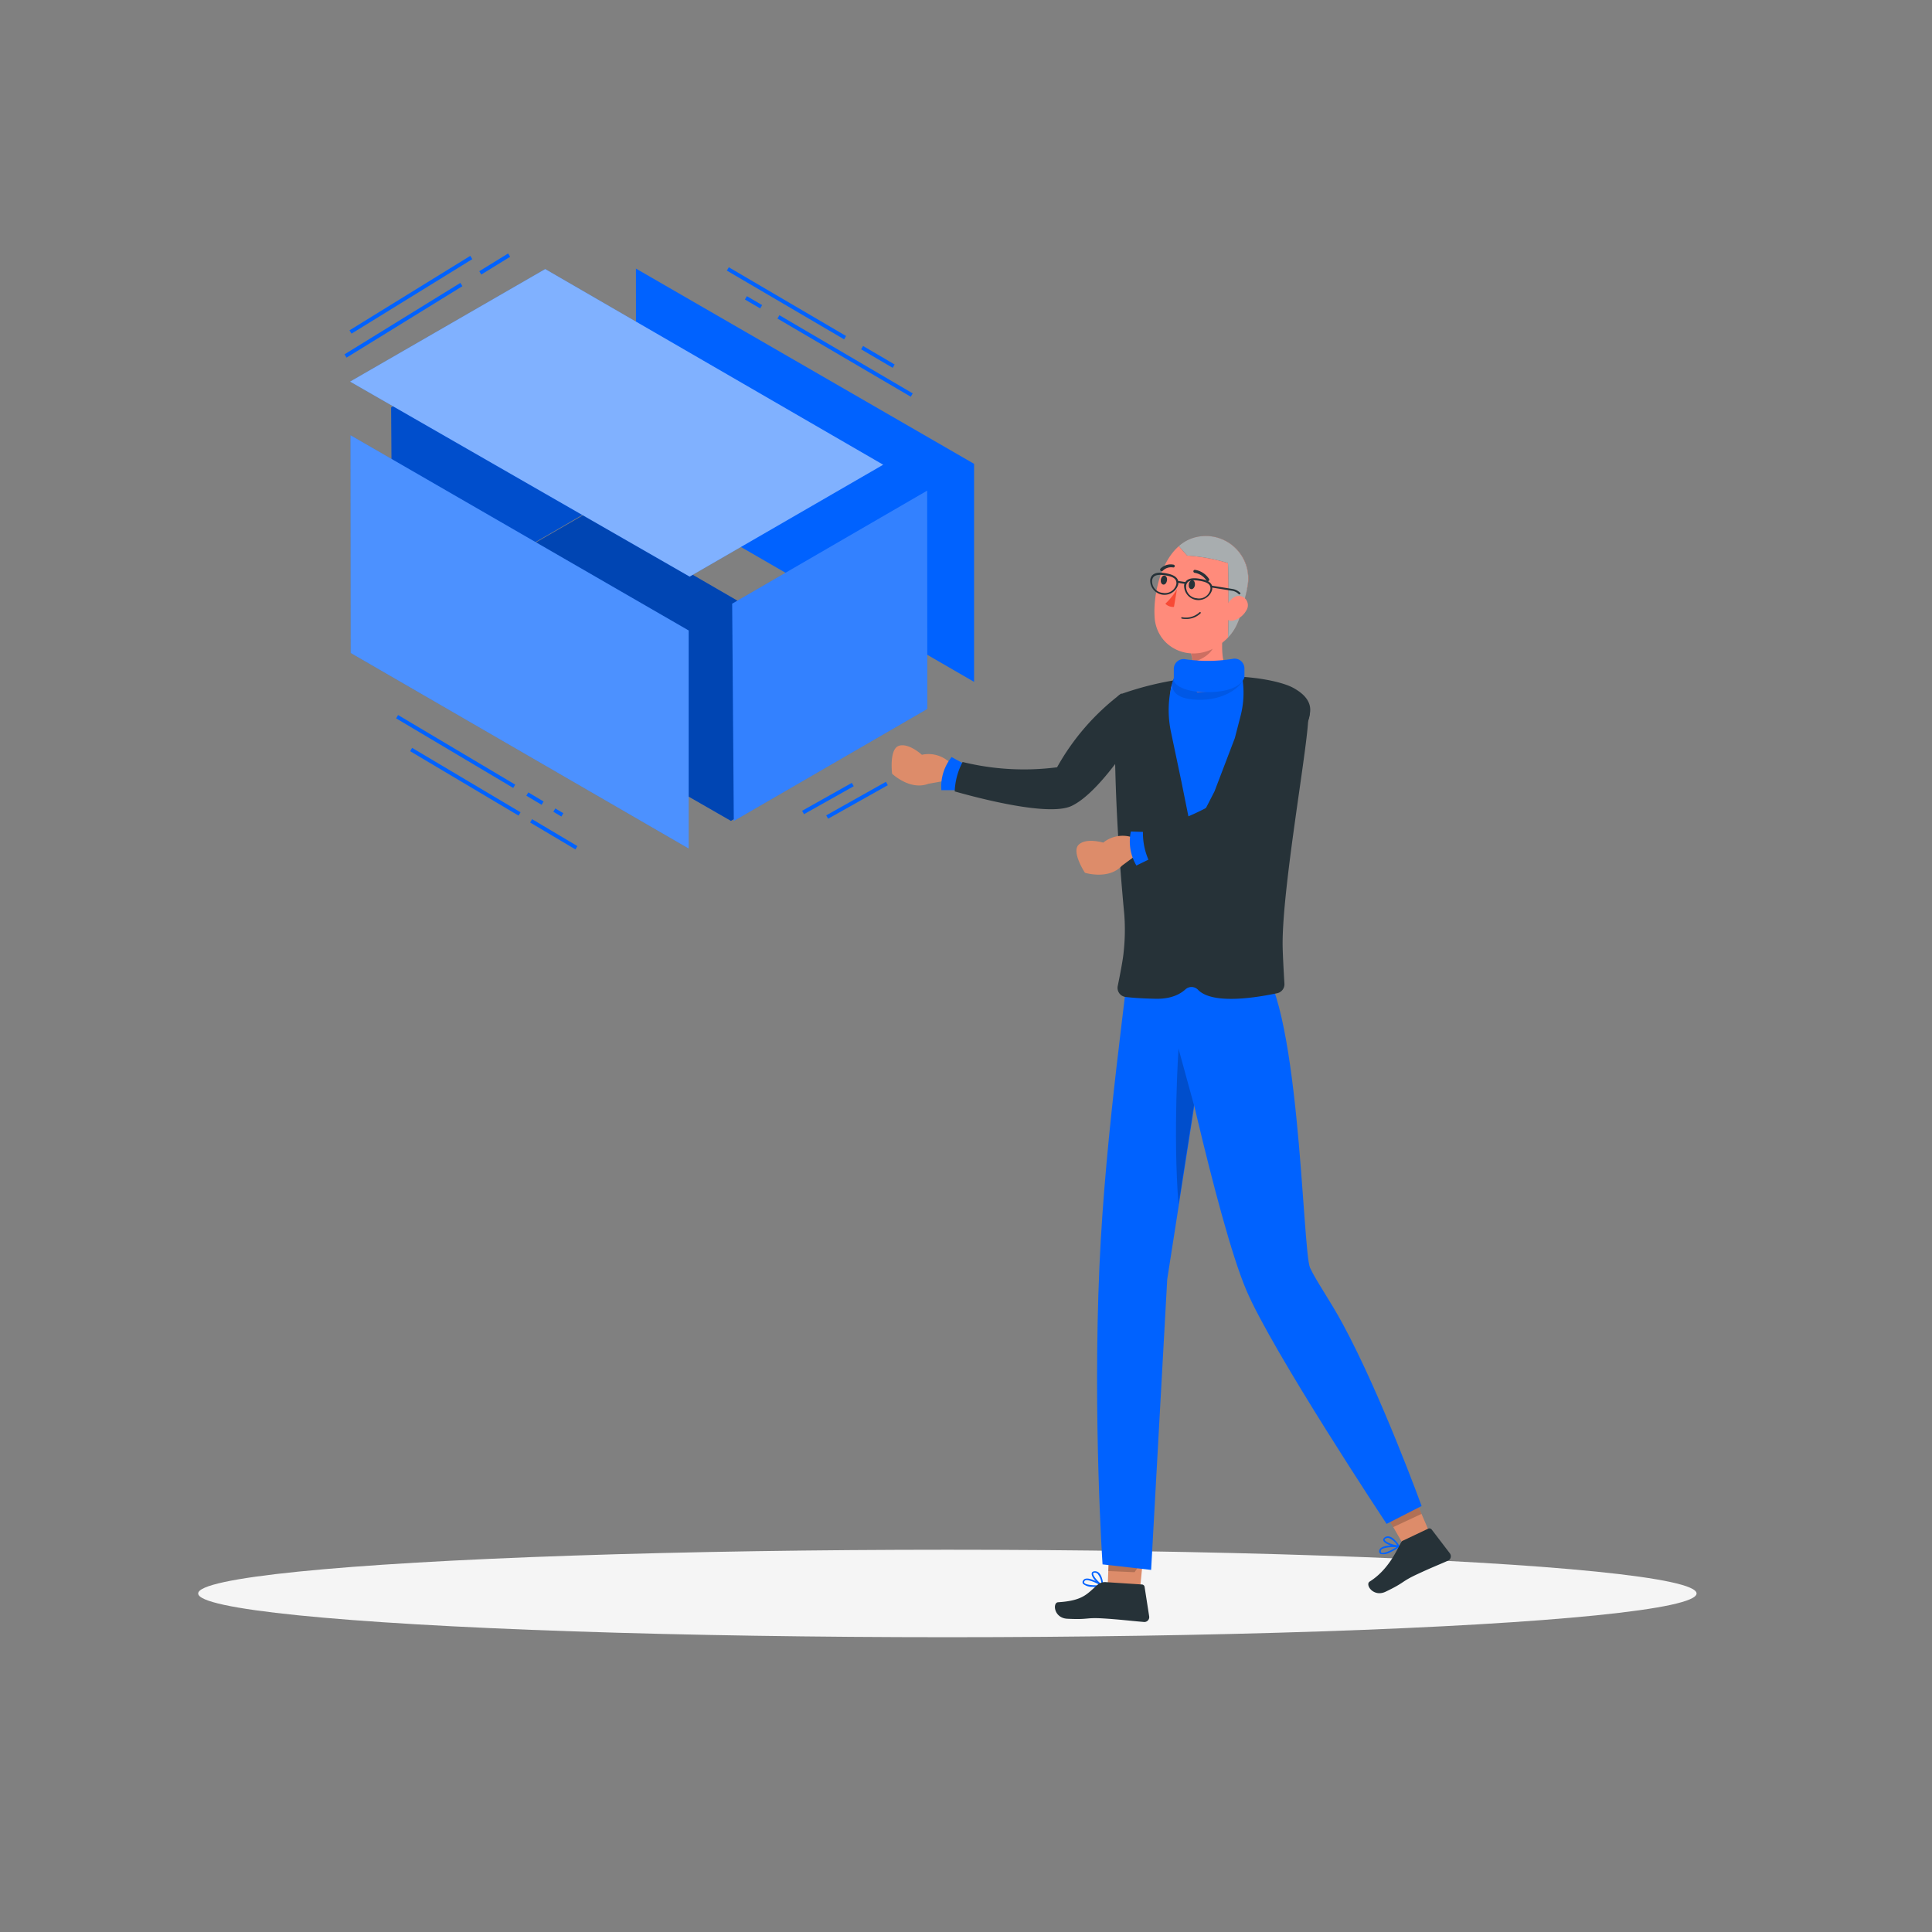 <svg xmlns="http://www.w3.org/2000/svg" viewBox="0 0 500 500"><rect x="0" y="0" width="500" height="500" fill="#808080" stroke="none"/><g id="freepik--Shadow--inject-32"><ellipse id="freepik--path--inject-32" cx="245.18" cy="412.39" rx="193.89" ry="11.32" style="fill:#f5f5f5"></ellipse></g><g id="freepik--Character--inject-32"><polygon points="296.54 395.93 295.04 411.27 286.67 410.48 287.33 393.75 296.54 395.93" style="fill:#dd8c6a"></polygon><path d="M282.72,410.67a3.62,3.62,0,0,1-2.46-.81.76.76,0,0,1,.08-.87,1,1,0,0,1,.66-.43c1.44-.3,4.29,1.58,4.42,1.67a.19.19,0,0,1,.08.21.23.23,0,0,1-.17.16A15.18,15.18,0,0,1,282.72,410.67Zm-1.25-1.74a1.2,1.2,0,0,0-.38,0,.6.6,0,0,0-.42.25c-.16.24-.12.37-.06.44.35.58,2.49.73,4.08.63A9.55,9.55,0,0,0,281.47,408.93Z" style="fill:#0062FF"></path><path d="M285.3,410.59a.14.14,0,0,1-.09,0c-1-.52-2.9-2.49-2.66-3.43,0-.23.23-.5.78-.52a1.53,1.53,0,0,1,1.1.42c1,1,1.1,3.26,1.11,3.37a.19.19,0,0,1-.1.17A.17.17,0,0,1,285.3,410.59ZM283.44,407h-.11c-.37,0-.4.15-.42.2-.09.57,1.16,2.09,2.17,2.78a4.7,4.7,0,0,0-1-2.67,1.06,1.06,0,0,0-.68-.3Z" style="fill:#0062FF"></path><path d="M286.27,409.46l9.26.6a.74.74,0,0,1,.69.63l1.19,7.64a1.26,1.26,0,0,1-1.29,1.44c-3.33-.27-6.29-.65-10.44-.91-4.91-.31-3.7.36-9.47.07-3.48-.18-3.86-4.17-2.38-4.27,6.8-.41,7.63-2.41,10.39-4.65A3,3,0,0,1,286.27,409.46Z" style="fill:#263238"></path><polygon points="286.96 403.03 293.21 402.73 295.77 403.77 293.62 406.89 286.81 406.59 286.96 403.03" style="opacity:0.2"></polygon><path d="M316.08,241.35l-14,89.71-4.17,75.23-12.57-1.43s-2.55-37.6-.81-77.1c1.57-35.68,7.41-73,8.19-84.86l4.57-8.26,9.25,1.06Z" style="fill:#0062FF"></path><path d="M370.8,398.55l-6.37,3.34s-1.48-2.55-3.86-6.68l-1.72-3,7.61-3.41.1-.05c.07.17.15.34.22.5.39.9.75,1.74,1.1,2.53C369.69,396,370.8,398.55,370.8,398.55Z" style="fill:#dd8c6a"></path><path d="M359.84,401.7a3.59,3.59,0,0,1-2.55.46.75.75,0,0,1-.35-.8,1,1,0,0,1,.38-.69c1.12-1,4.53-.66,4.68-.65a.2.2,0,0,1,.18.15.21.21,0,0,1-.08.22A14.93,14.93,0,0,1,359.84,401.7Zm-1.93-.93a1.38,1.38,0,0,0-.33.2.58.58,0,0,0-.24.43c0,.29.07.37.15.41.59.34,2.55-.55,3.91-1.39A9.14,9.14,0,0,0,357.91,400.77Z" style="fill:#0062FF"></path><path d="M362.07,400.4a.11.11,0,0,1-.08,0c-1.11,0-3.74-.8-4-1.75-.08-.22,0-.54.44-.83a1.48,1.48,0,0,1,1.16-.16c1.36.36,2.53,2.35,2.59,2.44a.18.18,0,0,1,0,.2A.19.19,0,0,1,362.07,400.4Zm-3.34-2.26-.11,0c-.31.18-.27.32-.26.38.19.54,2,1.29,3.24,1.41a4.77,4.77,0,0,0-2.13-1.89,1.05,1.05,0,0,0-.74.06Z" style="fill:#0062FF"></path><path d="M362.93,398.79l6.68-3.17a.76.76,0,0,1,.91.22l4.7,6.16a1.25,1.25,0,0,1-.22,1.75l-.23.14c-3.06,1.35-4.08,1.7-7.87,3.46-4.46,2.07-3.08,2.08-8.3,4.58-3.15,1.51-5.39-1.82-4.13-2.62C360.25,405.69,362.26,399.07,362.93,398.79Z" style="fill:#263238"></path><path d="M367.88,391.8l-7.31,3.41-1.72-3,7.61-3.41.32.45C367.17,390.17,367.53,391,367.88,391.8Z" style="opacity:0.2"></path><path d="M302.9,258.58s12,57.34,19.62,75.25c6.73,15.9,36.33,60.55,36.33,60.55l9.06-4.63s-10.4-28.59-20.3-46.92c-3.45-6.4-7-11.3-8.58-14.75-2-4.56-2.69-72.31-14.13-79.69Z" style="fill:#0062FF"></path><path d="M309,286l-4,25.71c-1.48-18.36,0-40.32,0-40.32Z" style="opacity:0.2"></path><path d="M290.8,246.38a53.23,53.23,0,0,0,.17-9.66c-2.9-30.62-2.51-49.57-2.3-55a2.37,2.37,0,0,1,1.57-2.14c21.12-7.44,39.65-4.2,44.46-1.56,6.42,3.53,3.92,7.4,3.85,8.5-.51,9.09-6.65,43.08-6.61,57.82,0,2.16.3,7.37.47,10.24a2.37,2.37,0,0,1-1.86,2.46c-4.75,1-16.66,3.14-20.53-.91a2.32,2.32,0,0,0-3.23-.08c-1.43,1.3-3.83,2.52-7.76,2.43-3.72-.08-6.19-.28-7.76-.47a2.37,2.37,0,0,1-2-2.84C289.81,252.54,290.64,248.3,290.8,246.38Z" style="fill:#263238"></path><path d="M316.89,160.66c-.75,4.75-1.43,11.72,2,14.76,0,0,0,4.83-13.21,10.52-5.07-6.75-1.55-10-1.55-10,5.25-1.45,5-3.59,4-7.24Z" style="fill:#ff8b7b"></path><path d="M313.33,163.9l-5.17,4.8a14.39,14.39,0,0,1,.55,2.59c2-.36,5.13-2.19,5.49-4.4A6.44,6.44,0,0,0,313.33,163.9Z" style="opacity:0.2;isolation:isolate"></path><path d="M322.79,152.32c-1.85,7.84-2.47,11.18-7.17,14.54-7.06,5.08-16.28,1.08-16.81-7.14-.46-7.4,2.66-19,10.95-20.76a11,11,0,0,1,13,13.36Z" style="fill:#ff8b7b"></path><path d="M309.24,151.46c-.11.64-.55,1.11-1,1s-.68-.66-.57-1.3.55-1.11,1-1S309.31,150.84,309.24,151.46Z" style="fill:#263238"></path><path d="M302,150.28c-.12.66-.55,1.11-1,1s-.68-.66-.57-1.3.55-1.11,1-1S302.13,149.64,302,150.28Z" style="fill:#263238"></path><path d="M304.59,152.53a17.4,17.4,0,0,1-3,3.71,2.85,2.85,0,0,0,2.23.83Z" style="fill:#f84a35"></path><path d="M306.87,160.19a5.12,5.12,0,0,1-1-.09.2.2,0,0,1-.17-.21h0a.2.2,0,0,1,.23-.15,5.18,5.18,0,0,0,4.5-1.28.19.19,0,0,1,.28.26A5.31,5.31,0,0,1,306.87,160.19Z" style="fill:#263238"></path><path d="M312.64,150.44a.37.37,0,0,1-.4-.2,4.54,4.54,0,0,0-3.06-2,.39.39,0,0,1-.33-.44.38.38,0,0,1,.43-.32h0a5.25,5.25,0,0,1,3.64,2.38.38.38,0,0,1-.17.51h0A.27.27,0,0,1,312.64,150.44Z" style="fill:#263238"></path><path d="M300.73,147.8a.41.41,0,0,1-.38-.11.39.39,0,0,1,0-.55,3.78,3.78,0,0,1,3.38-1,.37.37,0,0,1,.29.43v0a.37.37,0,0,1-.46.28h0a3,3,0,0,0-2.64.87A.42.42,0,0,1,300.73,147.8Z" style="fill:#263238"></path><path d="M303.78,173.15v3.08s1,3.05,9.28,2.89,9-3.85,9-3.85V173a2.54,2.54,0,0,0-3.05-2.49,40.07,40.07,0,0,1-12.4.08A2.53,2.53,0,0,0,303.78,173.15Z" style="fill:#0062FF"></path><path d="M321.41,174.92l-1.4-.21L312.29,179l-2.4.12-4.66-3.87-1.53.39h0a27.21,27.21,0,0,0-.66,13.76l2.75,13.08,2.88,14.31h.06l.57-1.33,2.11-5,2.91-5.67L319.58,191l1.47-5.69a23.76,23.76,0,0,0,.36-10.41Z" style="fill:#0062FF"></path><path d="M313.06,179.12c-8.32.16-9.28-2.89-9.28-2.89v-.73s-2.45,4.75,4.78,5.51,12-2.71,13-4.78h0C320.77,177.32,318.64,179,313.06,179.12Z" style="opacity:0.1"></path><path d="M322.79,152.33c-1.51,6.43-2.2,9.83-5,12.71.19-1.74.22-16.42,0-19.33a46.15,46.15,0,0,0-10.55-1.93c-.73-.81-1.45-1.63-2.17-2.45a10.18,10.18,0,0,1,4.64-2.37,11,11,0,0,1,13,13.37Z" style="fill:#263238;isolation:isolate"></path><path d="M322.79,152.33c-1.51,6.43-2.2,9.83-5,12.71.19-1.74.22-16.42,0-19.33a46.15,46.15,0,0,0-10.55-1.93c-.73-.81-1.45-1.63-2.17-2.45a10.18,10.18,0,0,1,4.64-2.37,11,11,0,0,1,13,13.37Z" style="fill:#fff;opacity:0.6;isolation:isolate"></path><path d="M322.53,158a5.45,5.45,0,0,1-3.23,2.57c-1.84.5-2.75-1.14-2.24-2.88.48-1.55,2-3.69,3.83-3.46a2.43,2.43,0,0,1,1.64,3.77Z" style="fill:#ff8b7b"></path><path d="M319,152.43l-5.33-.85c-.46-1.36-2.39-1.67-3.2-1.8s-2.89-.45-3.7.86l-1.86-.29c-.36-1.5-2.4-1.83-3.24-2-1-.16-3.64-.58-4,1.69a3.7,3.7,0,0,0,7.27,1.15,2.16,2.16,0,0,0,0-.35l1.59.25a3,3,0,0,0-.08.35,3.7,3.7,0,0,0,7.26,1.16,2.4,2.4,0,0,0,0-.53l5.17.82a3.11,3.11,0,0,1,1.82,1l.38-.34A3.61,3.61,0,0,0,319,152.43Zm-18.13,1a3,3,0,0,1-2.7-3.26c.2-1.24,1.22-1.62,3.42-1.27s3,1,2.85,2.27A3,3,0,0,1,300.82,153.41Zm8.8,1.4a3,3,0,0,1-2.7-3.26c.2-1.24,1.22-1.62,3.42-1.27s3.05,1,2.85,2.27A3,3,0,0,1,309.62,154.81Z" style="fill:#263238"></path><path d="M246.09,197.63a8,8,0,0,0-7.51-2.29s-3.38-3.14-5.94-2.33-1.77,7.22-1.77,7.22,4.63,4.44,9.4,2.61l6-1.07Z" style="fill:#dd8c6a"></path><path d="M249.61,197.74l-3.34-1.81a12.21,12.21,0,0,0-2.65,8.56l4.4,0Z" style="fill:#0062FF"></path><path d="M249.12,197.2a66.58,66.58,0,0,0,24.45,1.37,61.17,61.17,0,0,1,16.68-19.13l3.17,11.33s-8.87,14.45-16.15,17.83c-5.77,2.68-23.19-1.8-30.19-3.78A17.72,17.72,0,0,1,249.12,197.2Z" style="fill:#263238"></path><path d="M293.27,216.78a8,8,0,0,0-7.75,1.29s-4.42-1.33-6.36.54,1.62,7.26,1.62,7.26,6.12,1.92,9.58-1.83l4.87-3.6Z" style="fill:#dd8c6a"></path><path d="M296.47,215.32l-3.8-.13A12.23,12.23,0,0,0,294.1,224l3.95-1.93Z" style="fill:#0062FF"></path><path d="M295.8,215.06a66.57,66.57,0,0,0,22.51-9.62c.5-8.76,5.34-18.22,9.14-24.41a6.24,6.24,0,0,1,9.94-.9h0a6.23,6.23,0,0,1,1.16,6.43c-2.68,6.84-8.67,21.5-12.48,26.23-4,5-21.58,8.67-28.72,10A17.34,17.34,0,0,1,295.8,215.06Z" style="fill:#263238"></path></g><g id="freepik--rectangular-prism--inject-32"><line x1="143.46" y1="209.65" x2="145.54" y2="210.89" style="fill:none;stroke:#0062FF;stroke-miterlimit:10"></line><line x1="136.47" y1="205.5" x2="140.42" y2="207.85" style="fill:none;stroke:#0062FF;stroke-miterlimit:10"></line><line x1="102.77" y1="185.48" x2="133.08" y2="203.49" style="fill:none;stroke:#0062FF;stroke-miterlimit:10"></line><line x1="137.45" y1="212.43" x2="149.18" y2="219.4" style="fill:none;stroke:#0062FF;stroke-miterlimit:10"></line><line x1="106.4" y1="193.98" x2="134.46" y2="210.65" style="fill:none;stroke:#0062FF;stroke-miterlimit:10"></line><line x1="90.71" y1="85.92" x2="121.97" y2="66.64" style="fill:none;stroke:#0062FF;stroke-miterlimit:10"></line><line x1="124.3" y1="70.62" x2="131.77" y2="66.02" style="fill:none;stroke:#0062FF;stroke-miterlimit:10"></line><line x1="89.42" y1="92.13" x2="119.41" y2="73.64" style="fill:none;stroke:#0062FF;stroke-miterlimit:10"></line><line x1="223.11" y1="89.97" x2="231.28" y2="94.76" style="fill:none;stroke:#0062FF;stroke-miterlimit:10"></line><line x1="188.36" y1="69.6" x2="218.71" y2="87.39" style="fill:none;stroke:#0062FF;stroke-miterlimit:10"></line><line x1="201.46" y1="82.01" x2="235.96" y2="102.24" style="fill:none;stroke:#0062FF;stroke-miterlimit:10"></line><line x1="193.04" y1="77.08" x2="196.99" y2="79.39" style="fill:none;stroke:#0062FF;stroke-miterlimit:10"></line><line x1="207.83" y1="210.27" x2="220.7" y2="203.04" style="fill:none;stroke:#0062FF;stroke-miterlimit:10"></line><line x1="214.07" y1="211.45" x2="229.52" y2="202.77" style="fill:none;stroke:#0062FF;stroke-miterlimit:10"></line><polygon points="239.25 183.48 189.16 212.44 101.27 161.97 151.78 132.84 239.25 183.48" style="fill:#0062FF"></polygon><g style="opacity:0.3"><polygon points="239.25 183.48 189.16 212.44 101.27 161.97 151.78 132.84 239.25 183.48"></polygon></g><polygon points="151.69 76.18 151.73 132.67 101.64 161.66 101.22 105.43 151.69 76.18" style="fill:#0062FF"></polygon><polygon points="151.69 76.18 151.73 132.67 101.64 161.66 101.22 105.43 151.69 76.18" style="opacity:0.2"></polygon><polygon points="252.09 176.47 252.09 120.04 164.58 69.51 164.62 125.86 252.09 176.47" style="fill:#0062FF"></polygon><polygon points="228.57 120.27 178.48 149.23 90.59 98.76 141.1 69.63 228.57 120.27" style="fill:#0062FF"></polygon><g style="opacity:0.5"><polygon points="228.57 120.27 178.48 149.23 90.59 98.76 141.1 69.63 228.57 120.27" style="fill:#fff"></polygon></g><polygon points="239.95 126.98 239.99 183.47 189.91 212.46 189.49 156.23 239.95 126.98" style="fill:#0062FF"></polygon><polygon points="239.95 126.98 239.99 183.47 189.91 212.46 189.49 156.23 239.95 126.98" style="fill:#fff;opacity:0.2"></polygon><polygon points="178.23 219.6 178.23 163.17 90.71 112.64 90.76 168.99 178.23 219.6" style="fill:#0062FF"></polygon><g style="opacity:0.3"><polygon points="178.23 219.6 178.23 163.17 90.71 112.64 90.76 168.99 178.23 219.6" style="fill:#fff"></polygon></g></g></svg>